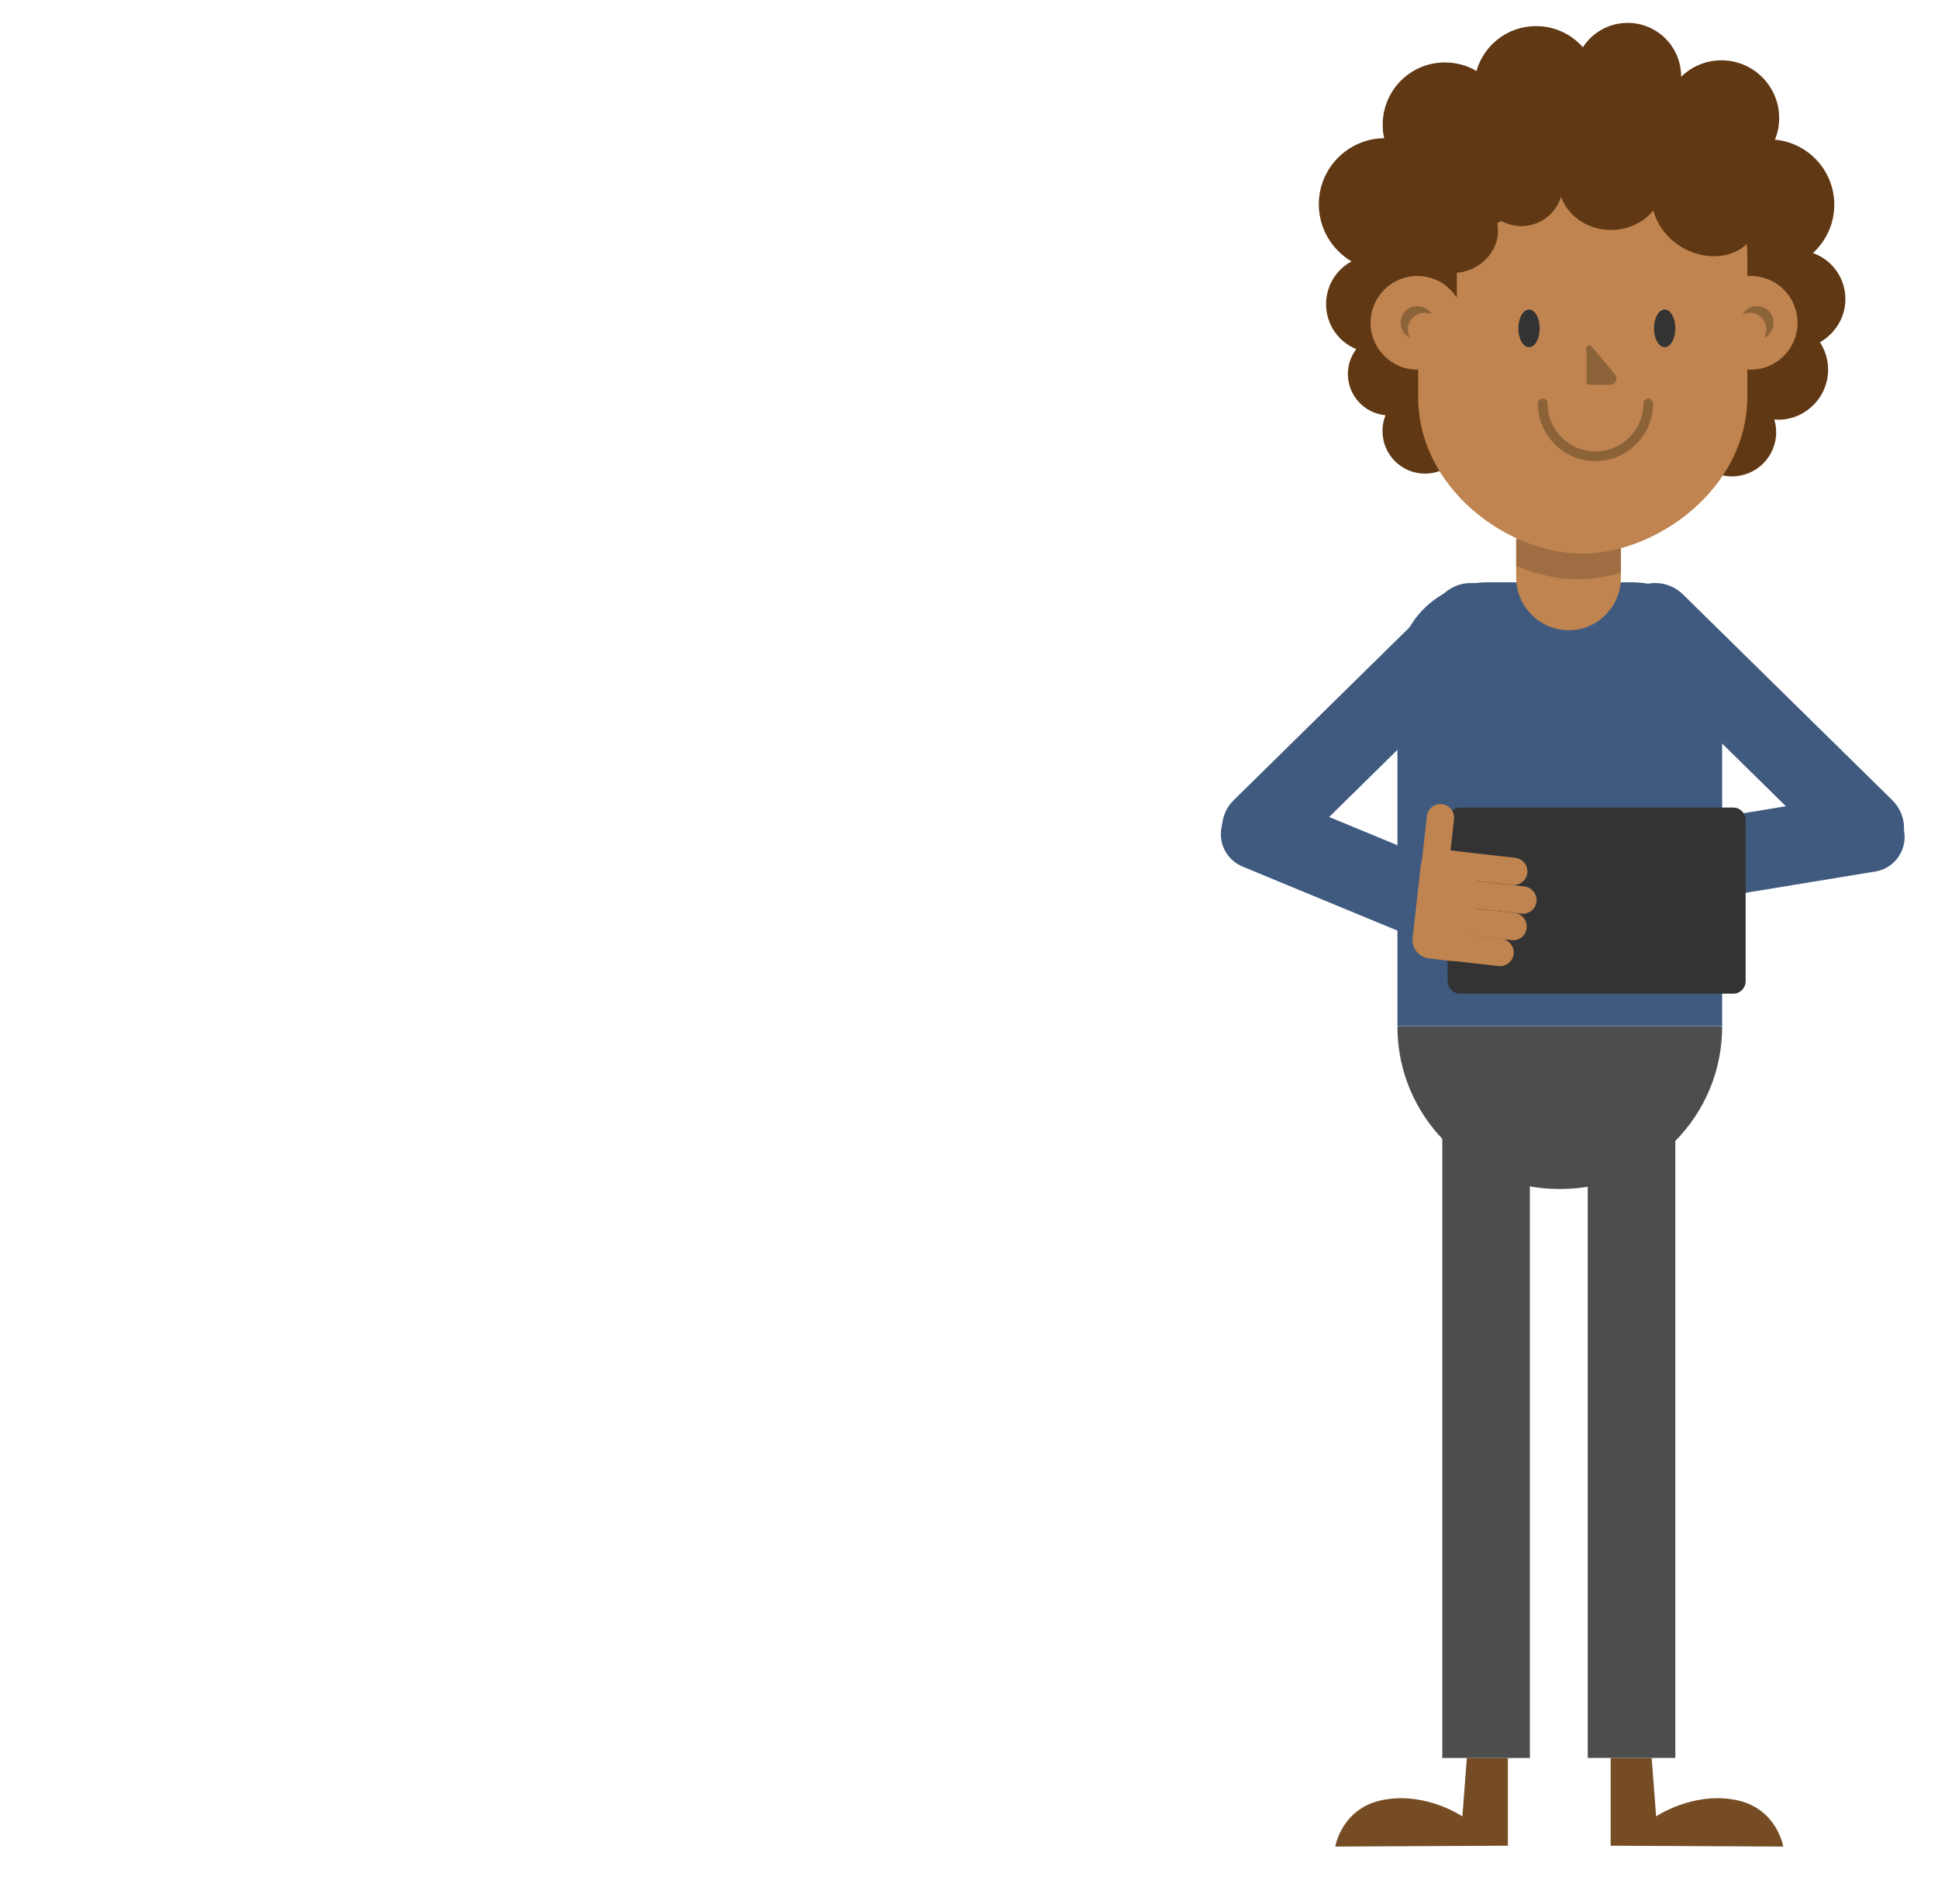 <?xml version="1.0" encoding="UTF-8" standalone="no"?>
<!DOCTYPE svg PUBLIC "-//W3C//DTD SVG 1.1//EN" "http://www.w3.org/Graphics/SVG/1.1/DTD/svg11.dtd">
<svg width="100%" height="100%" viewBox="0 0 906 890" version="1.1" xmlns="http://www.w3.org/2000/svg" xmlns:xlink="http://www.w3.org/1999/xlink" xml:space="preserve" xmlns:serif="http://www.serif.com/" style="fill-rule:evenodd;clip-rule:evenodd;stroke-linecap:round;stroke-miterlimit:10;">
    <g id="Artboard1" transform="matrix(2.628,0,0,1,-2076.3,-103.309)">
        <rect x="789.943" y="103.309" width="344.621" height="889.093" style="fill:none;"/>
        <g transform="matrix(0.38,0,0,1,703.27,0.309)">
            <path d="M959.3,658.8L958,658.8C916.4,658.8 882.6,624.6 882.6,583L882.6,582.8L1034.6,582.8L1034.6,583C1034.6,624.6 1000.9,658.8 959.3,658.8Z" style="fill:rgb(77,77,77);fill-rule:nonzero;"/>
            <path d="M805.7,503.1C812.9,510.4 824.5,510.5 831.8,503.4L929.8,407.2C937.1,400.1 937.2,388.4 930.1,381.1C923,373.8 911.3,373.7 904,380.8L806,477C798.7,484.1 798.6,495.8 805.7,503.1Z" style="fill:rgb(64,90,127);fill-rule:nonzero;"/>
            <path d="M802.8,482.9L801.2,486.7C797.7,495.1 801.7,504.6 810.1,508.1L904.8,547.2C913.2,550.7 922.7,546.7 926.2,538.3L927.8,534.5C931.3,526.1 927.3,516.6 918.9,513.1L824.2,474C815.8,470.5 806.2,474.5 802.8,482.9Z" style="fill:rgb(64,90,127);fill-rule:nonzero;"/>
            <path d="M1114.5,503.1C1107.3,510.4 1095.7,510.5 1088.4,503.4L990.4,407.2C983.1,400.1 983,388.4 990.1,381.1C997.2,373.8 1008.9,373.7 1016.2,380.8L1114.2,477C1121.5,484.1 1121.6,495.8 1114.5,503.1Z" style="fill:rgb(64,90,127);fill-rule:nonzero;"/>
            <path d="M1119.1,487.5L1119.8,491.6C1121.3,500.5 1115.2,509 1106.3,510.4L1005.2,527C996.3,528.5 987.8,522.4 986.4,513.5L985.7,509.4C984.2,500.5 990.3,492 999.2,490.6L1100.3,474C1109.2,472.6 1117.7,478.6 1119.1,487.5Z" style="fill:rgb(64,90,127);fill-rule:nonzero;"/>
            <path d="M934.3,924.8L934.3,965.8L853.5,966.2C853.5,966.2 856.5,947.8 876.4,944.3C896.2,940.7 913,952.1 913,952.1L915.1,924.8L934.3,924.8Z" style="fill:rgb(117,76,36);fill-rule:nonzero;"/>
            <rect x="903.6" y="582.8" width="41" height="342" style="fill:rgb(77,77,77);"/>
            <path d="M982.4,924.8L982.4,965.8L1063.2,966.2C1063.2,966.2 1060.2,947.8 1040.3,944.3C1020.5,940.7 1003.7,952.1 1003.7,952.1L1001.6,924.8L982.4,924.8Z" style="fill:rgb(117,76,36);fill-rule:nonzero;"/>
            <g transform="matrix(-1,-1.22465e-16,1.22465e-16,-1,1984.28,1507.57)">
                <rect x="971.6" y="582.8" width="41" height="342" style="fill:rgb(77,77,77);"/>
            </g>
            <path d="M924.9,375.2L992.4,375.2C1015.7,375.2 1034.6,394.1 1034.6,417.4L1034.6,582.7L882.6,582.7L882.6,417.4C882.6,394.1 901.5,375.2 924.9,375.2Z" style="fill:rgb(64,90,127);fill-rule:nonzero;"/>
            <path d="M906.1,561.7L906.1,486.3C906.1,483.1 908.7,480.5 911.9,480.5L1039.8,480.5C1043,480.5 1045.6,483.1 1045.6,486.3L1045.6,561.7C1045.6,564.9 1043,567.5 1039.8,567.5L911.9,567.5C908.7,567.5 906.1,564.9 906.1,561.7Z" style="fill:rgb(51,51,51);fill-rule:nonzero;"/>
            <g>
                <path d="M898.7,520.8C902.2,521.2 905.4,518.7 905.8,515.2L909.1,486C909.5,482.5 907,479.3 903.5,478.9C900,478.5 896.8,481 896.4,484.5L893.1,513.7C892.7,517.2 895.2,520.4 898.7,520.8Z" style="fill:rgb(191,132,79);fill-rule:nonzero;"/>
                <path d="M897.3,551L907.6,552.2C912,552.7 916,549.5 916.5,545.1L920.4,510.2C920.9,505.8 917.7,501.8 913.3,501.3L903,500.1C898.3,499.6 894,503 893.5,507.7L889.7,541.5C889.2,546.2 892.6,550.5 897.3,551Z" style="fill:rgb(191,132,79);fill-rule:nonzero;"/>
                <path d="M901.5,506.3C901.1,509.8 903.6,513 907.1,513.4L936.3,516.7C939.8,517.1 943,514.6 943.4,511.1C943.8,507.6 941.3,504.4 937.8,504L908.6,500.7C905.1,500.3 901.9,502.8 901.5,506.3Z" style="fill:rgb(191,132,79);fill-rule:nonzero;"/>
                <path d="M905.8,519.7C905.4,523.2 907.9,526.4 911.4,526.8L940.6,530.1C944.1,530.5 947.3,528 947.7,524.5C948.1,521 945.6,517.8 942.1,517.4L912.9,514.1C909.4,513.7 906.2,516.2 905.8,519.7Z" style="fill:rgb(191,132,79);fill-rule:nonzero;"/>
                <path d="M901.2,532.1C900.8,535.6 903.3,538.8 906.8,539.2L936,542.5C939.5,542.9 942.7,540.4 943.1,536.9C943.5,533.4 941,530.2 937.5,529.8L908.3,526.5C904.8,526 901.6,528.5 901.2,532.1Z" style="fill:rgb(191,132,79);fill-rule:nonzero;"/>
                <path d="M895.1,544.2C894.7,547.7 897.2,550.9 900.7,551.3L929.9,554.6C933.4,555 936.6,552.5 937,549C937.4,545.5 934.9,542.3 931.4,541.9L902.2,538.6C898.6,538.2 895.5,540.7 895.1,544.2Z" style="fill:rgb(191,132,79);fill-rule:nonzero;"/>
            </g>
            <path d="M987.2,373.1C987.2,386.5 976.3,397.6 962.9,397.6L962.7,397.6C949.3,397.6 938.2,386.5 938.2,373.1L938.2,351.6L987.2,351.6L987.2,373.1Z" style="fill:rgb(191,132,79);fill-rule:nonzero;"/>
            <path d="M938.2,367.5C947.7,371.6 957.6,373.8 967.1,373.8C973.7,373.8 980.5,372.7 987.2,370.7L987.2,355.2L938.2,355.2L938.2,367.5Z" style="fill:rgb(160,109,66);fill-rule:nonzero;"/>
            <path d="M1092.3,242.8C1092.3,232.9 1086,224.4 1077.1,221.3C1083.2,215.7 1087.1,207.7 1087.1,198.7C1087.1,182.8 1074.9,169.7 1059.3,168.3C1060.6,165.2 1061.3,161.8 1061.3,158.2C1061.3,143.3 1049.2,131.2 1034.3,131.2C1026.9,131.2 1020.3,134.1 1015.4,138.9L1015.4,138.7C1015.4,124.9 1004.2,113.7 990.4,113.7C981.6,113.7 973.9,118.2 969.4,125.1C964.1,119 956.2,115.2 947.5,115.2C934.2,115.2 923,124.1 919.6,136.2C915.3,133.6 910.2,132.2 904.8,132.2C888.7,132.2 875.7,145.2 875.7,161.3C875.7,163.5 875.9,165.6 876.4,167.6C859.5,167.8 845.8,181.5 845.8,198.5C845.8,209.9 852,219.8 861.1,225.2C854,229 849.2,236.5 849.2,245.2C849.2,254.7 855,262.8 863.3,266.2C860.9,269.4 859.4,273.4 859.4,277.8C859.4,287.9 867.1,296.2 877,297.1C876.1,299.4 875.6,301.9 875.6,304.5C875.6,315.5 884.5,324.4 895.5,324.4C903.1,324.4 909.7,320.1 913,313.9C928.1,324.4 946.5,330.6 966.4,330.6C986.5,330.6 1005.2,324.3 1020.4,313.5C1023.6,320.7 1030.8,325.7 1039.2,325.7C1050.6,325.7 1059.9,316.5 1059.9,305C1059.9,303 1059.6,301 1059,299.1C1059.6,299.1 1060.2,299.2 1060.8,299.2C1073.7,299.2 1084.2,288.7 1084.2,275.8C1084.2,271.1 1082.8,266.7 1080.4,263C1087.5,258.9 1092.3,251.4 1092.3,242.8Z" style="fill:rgb(96,56,19);fill-rule:nonzero;"/>
            <path d="M969.1,361.8C934.2,361.8 892.3,331.3 892.3,288.6L892.3,222.4C892.3,188 920.2,160 954.7,160L984,160C1018.4,160 1046.4,187.9 1046.4,222.4L1046.4,288.6C1046.3,331.3 1004,361.8 969.1,361.8Z" style="fill:rgb(191,132,79);fill-rule:nonzero;"/>
            <rect x="874.1" y="217.2" width="36.3" height="39" style="fill:rgb(96,56,19);"/>
            <circle cx="891.9" cy="253.9" r="21.9" style="fill:rgb(191,132,79);"/>
            <path d="M887.5,257C887.5,252.7 891,249.2 895.3,249.2C896.5,249.2 897.6,249.5 898.6,249.9C897.2,247.6 894.8,246.1 891.9,246.1C887.6,246.1 884.1,249.6 884.1,253.9C884.1,257 885.9,259.7 888.6,260.9C887.9,259.8 887.5,258.4 887.5,257Z" style="fill:rgb(140,98,57);fill-rule:nonzero;"/>
            <ellipse cx="944.2" cy="256.5" rx="5" ry="8.8" style="fill:rgb(51,51,51);"/>
            <ellipse cx="1007.7" cy="256.5" rx="5" ry="8.8" style="fill:rgb(51,51,51);"/>
            <path d="M971.1,265.7L971.1,281.6C971.1,282.3 972,282.9 972.7,282.9L982.1,282.9C984.7,282.9 986.1,279.9 984.4,278L973.5,265C972.8,263.9 971.1,264.4 971.1,265.7Z" style="fill:rgb(140,98,57);fill-rule:nonzero;"/>
            <circle cx="1048" cy="253.9" r="21.9" style="fill:rgb(191,132,79);"/>
            <path d="M1055.3,257C1055.3,252.7 1051.8,249.2 1047.5,249.2C1046.3,249.2 1045.2,249.5 1044.2,249.9C1045.6,247.6 1048,246.1 1050.9,246.1C1055.2,246.1 1058.7,249.6 1058.7,253.9C1058.7,257 1056.9,259.7 1054.2,260.9C1054.9,259.8 1055.3,258.4 1055.3,257Z" style="fill:rgb(140,98,57);fill-rule:nonzero;"/>
            <path d="M950.6,291.6C950.6,305.2 961.7,316.3 975.3,316.3C988.9,316.3 1000,305.2 1000,291.6" style="fill:none;fill-rule:nonzero;stroke:rgb(140,98,57);stroke-width:4.53px;"/>
            <path d="M1050.5,195.4L1050.5,187C1050.5,170.2 1036.9,156.6 1020.1,156.6L923,156.6C906.2,156.6 892.6,170.2 892.6,187L892.6,210.3C891.6,213.1 891.6,215.9 892.6,218.7L896,225.2C901.5,231.2 911.2,232.4 919.4,227.7C927.2,223.2 931,214.8 929.3,207.3L931.2,206.3C934,207.8 937.2,208.7 940.6,208.7C949.3,208.7 956.7,203 959.2,195C962.4,204 971.7,210.5 982.6,210.5C990.7,210.5 998,206.9 1002.4,201.3C1004,207.7 1008.4,213.9 1015,218.1C1027.2,225.8 1042.4,223.8 1048.9,213.7C1052.3,208.2 1052.5,201.6 1050.5,195.4Z" style="fill:rgb(96,56,19);fill-rule:nonzero;"/>
        </g>
    </g>
</svg>

